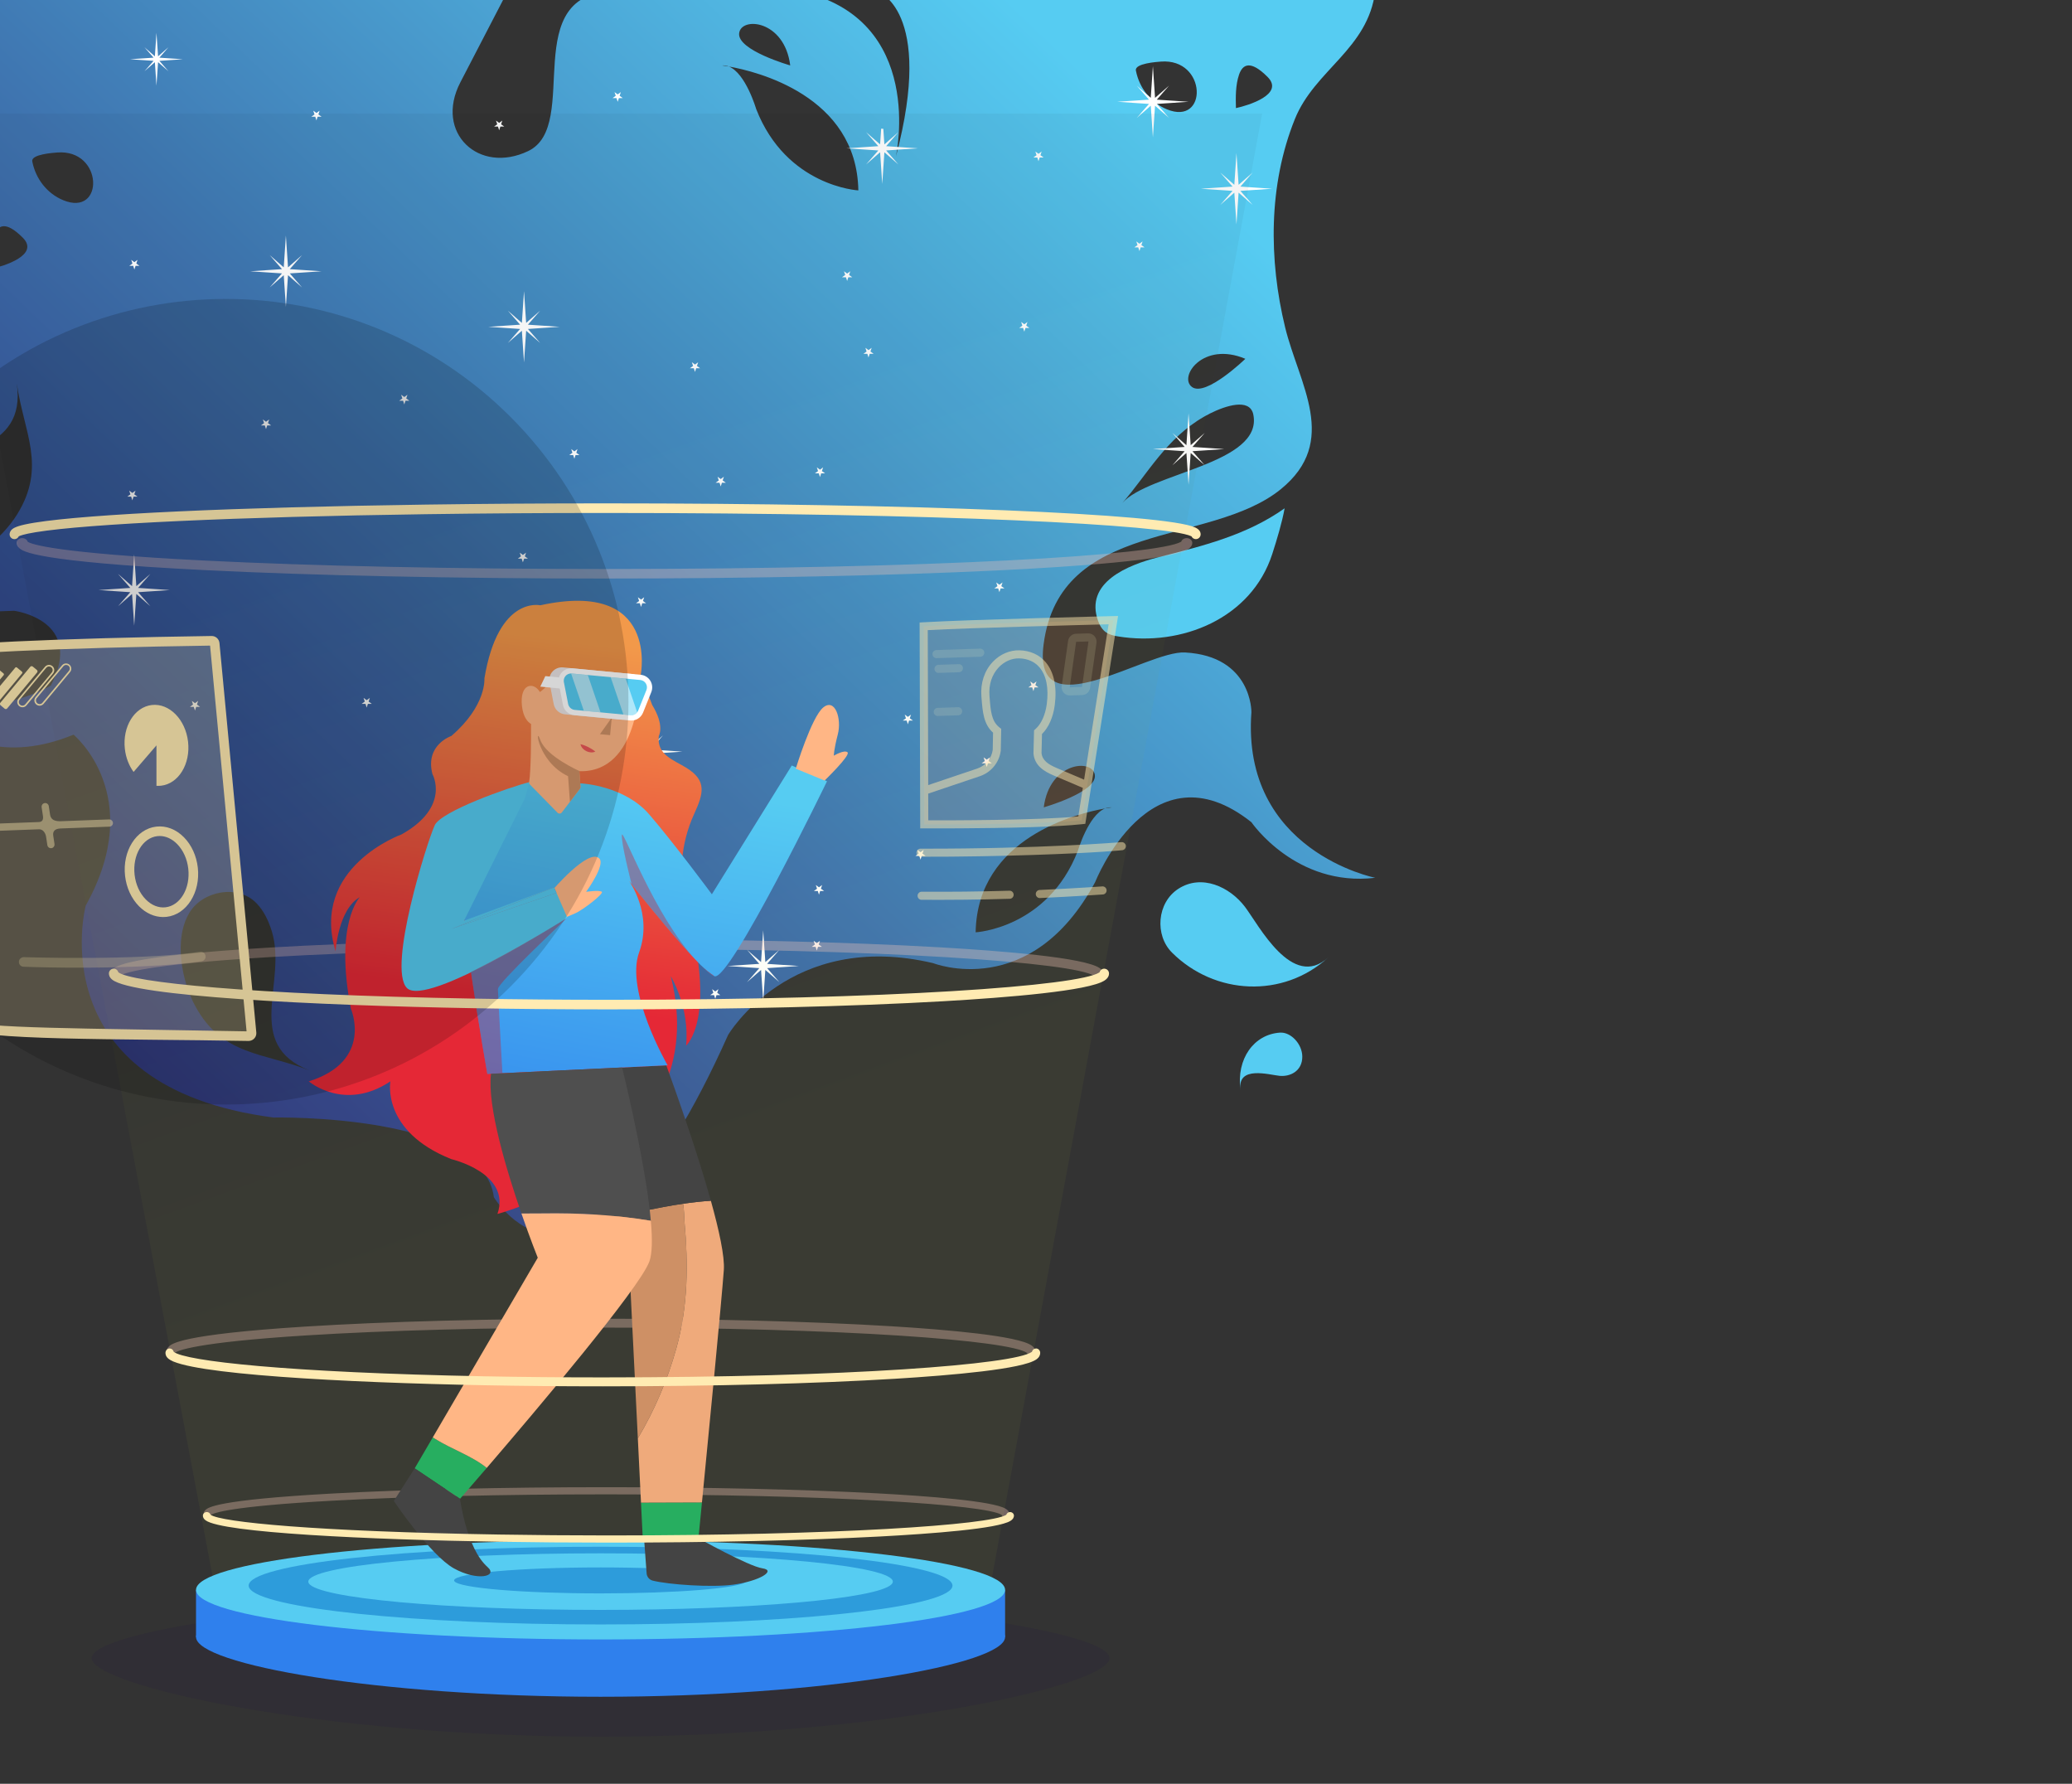 <svg width="1084" height="933" viewBox="0 0 1084 933" fill="none" xmlns="http://www.w3.org/2000/svg">
<rect x="0" y="0" width="1084" height="933" fill="#333333" stroke="none"/>
<path fill-rule="evenodd" clip-rule="evenodd" d="M654.697 372.492C654.697 372.492 655.103 343.198 619.974 341.268H619.951C599.835 340.169 540.074 382.451 545.971 337.078C554.526 271.252 632.958 286.012 670.054 255.892C700.931 230.822 679.569 200.919 672.333 171.191C663.757 135.954 663.53 96.803 677.418 62.314C687.822 36.472 715.731 25.744 719.476 -4.671H458.766C458.766 -4.671 489.152 4.741 468.687 81.955C468.687 81.955 484.868 9.674 418.039 -4.671H322.681C269.784 -4.671 304.551 65.456 276.369 78.997C250.616 91.369 227.117 69.522 240.844 43.057L263.69 -0.983H-86.409C-86.409 -0.983 -17.157 18.599 -24.032 93.835C-24.032 93.835 -66.361 124.271 -81.303 28.87C-81.303 28.87 -100.775 112.092 -35.157 152.463C8.916 179.576 -71.354 234.375 -79.463 262.727C-94.704 316.013 -29.798 321.383 7.425 319.46C7.425 319.46 44.524 324.332 26.607 358.562C26.607 358.562 -30.834 392.417 -60.569 338.158C-60.569 338.158 -32.71 413.351 38.477 384.263C38.477 384.263 77.024 415.932 44.847 473.659C44.847 473.659 19.953 568.34 143.02 584.511C143.02 584.511 253.039 582.18 258.369 626.203C258.369 626.203 306.583 707.582 380.917 541.321C380.917 541.321 413.436 486.081 488.251 503.783C488.251 503.783 539.308 523.967 572.966 461.35C572.966 461.35 601.798 388.108 654.699 430.048C654.699 430.048 677.901 464.08 719.478 459.125C719.469 459.125 649.306 445.243 654.697 372.492ZM648.221 39.06C650.07 33.652 654.119 31.206 663.115 40.199C672.279 49.354 652.793 55.233 646.6 56.543C646.439 50.878 646.366 44.486 648.221 39.06ZM651.524 187.669C651.524 187.669 630.834 207.723 623.612 202.42C616.39 197.116 629.428 178.347 651.517 187.669H651.524ZM607.274 32.218C631.604 30.295 632.047 66.124 610.414 57.154C602.012 53.667 596.098 46.006 594.311 37.137C594.293 37.05 594.276 36.962 594.26 36.87C593.564 33.143 605.264 32.388 607.274 32.218ZM630.053 217.862C637.266 213.752 649.99 208.568 654.371 213.884C655.046 214.735 655.499 215.74 655.69 216.809C660.954 242.661 600.904 247.368 587.189 263.074C600.389 247.972 610.072 229.26 630.058 217.871L630.053 217.862ZM-3.005 123.155C-1.158 117.745 2.893 115.298 11.887 124.292C21.051 133.446 1.565 139.326 -4.629 140.635C-4.789 134.97 -4.862 128.588 -3.005 123.155ZM8.973 269.022C1.053 281.8 -16.116 296.355 -32.174 295.855C-45.455 295.442 -57.618 281.321 -53.774 267.927C-52.203 262.449 -48.789 257.662 -44.868 253.535C-25.495 233.103 13.996 237.836 8.789 200.542C12.349 226.032 24.576 243.852 8.973 269.022ZM33.038 104.7C24.637 101.215 18.722 93.554 16.936 84.683C16.919 84.598 16.901 84.511 16.884 84.416C16.176 80.679 27.883 79.933 29.898 79.763C54.24 77.841 54.679 113.67 33.046 104.7H33.038ZM102.243 526.393C95.01 513.214 90.777 491.106 99.108 477.37C105.997 466.007 124.273 462.36 134.045 472.29C138.056 476.353 140.536 481.681 142.208 487.128C150.466 514.044 126.939 546.112 161.973 559.908C138.018 550.47 116.484 552.353 102.243 526.393ZM386.693 17.42C387.681 8.508 410.449 10.429 413.419 34.218C413.419 34.218 385.702 26.319 386.693 17.42ZM297.596 622.629C296.572 622.476 295.587 622.124 294.699 621.593C289.522 618.29 295.274 609.296 299.717 604.233C312.031 590.204 331.302 583.799 347.086 574.76C330.679 584.155 323.443 627.173 297.596 622.629ZM395.601 57.017C395.601 57.017 390.142 38.307 381.304 34.787C379.072 34.393 377.781 34.247 377.781 34.247C378.982 34.144 380.189 34.33 381.304 34.787C395.547 37.3 448.201 49.941 449.057 99.585C449.057 99.585 411.447 97.605 395.601 57.017ZM572.789 405.476C573.778 414.387 546.06 422.274 546.06 422.274C549.042 398.487 571.81 396.567 572.801 405.469L572.789 405.476ZM578.176 422.845C569.338 426.365 563.88 445.075 563.88 445.075C548.04 485.656 510.422 487.643 510.422 487.643C511.279 437.999 563.932 425.356 578.176 422.845C579.29 422.388 580.498 422.202 581.698 422.305C581.698 422.305 580.42 422.456 578.188 422.845H578.176Z" fill="url(#paint0_linear)"/>
<path fill-rule="evenodd" clip-rule="evenodd" d="M672.069 265.87C652.163 279.986 629.27 285.528 605.977 291.467C590.214 295.478 567.219 304.557 574.5 324.828C575.345 327.188 576.697 329.441 578.771 330.837C580.585 332.06 582.796 332.524 584.955 332.876C618.163 338.288 654.643 323.54 665.588 289.808C668.032 282.27 670.788 273.057 672.069 265.87Z" fill="url(#paint1_linear)"/>
<path fill-rule="evenodd" clip-rule="evenodd" d="M694.839 500.833C671.245 522.305 635.534 520.53 613.159 498.252C604.031 489.17 605.246 472.193 616.405 464.923C628.636 456.95 643.412 463.86 651.347 474.346C658.684 484.043 676.056 517.915 694.839 500.833Z" fill="url(#paint2_linear)"/>
<path fill-rule="evenodd" clip-rule="evenodd" d="M648.998 570.104C646.713 553.853 656.005 540.957 669.701 540.103C675.287 539.752 681.309 546.008 681.316 552.709C681.326 560.055 675.183 563.282 669.365 562.703C663.983 562.166 647.183 557.17 648.998 570.104Z" fill="url(#paint3_linear)"/>
<path fill-rule="evenodd" clip-rule="evenodd" d="M81.859 44.802L82.324 37.896L82.687 32.508L84.78 34.336L88.123 37.257L85.202 33.914L83.376 31.821L88.765 31.458L95.671 30.993L88.765 30.526L83.376 30.162L85.202 28.07L88.123 24.726L84.78 27.647L82.687 29.476L82.324 24.085L81.859 17.179L81.392 24.085L81.029 29.476L78.938 27.647L75.593 24.726L78.513 28.07L80.342 30.162L74.953 30.526L68.047 30.993L74.953 31.458L80.342 31.821L78.513 33.914L75.593 37.257L78.938 34.336L81.029 32.508L81.392 37.896L81.859 44.802Z" fill="white"/>
<path fill-rule="evenodd" clip-rule="evenodd" d="M274.143 189.59L274.772 180.263L275.263 172.987L278.087 175.452L282.603 179.397L278.658 174.884L276.19 172.06L283.469 171.566L292.796 170.936L283.469 170.309L276.19 169.818L278.658 166.994L282.603 162.476L278.087 166.423L275.263 168.889L274.772 161.612L274.143 152.288L273.515 161.612L273.024 168.889L270.2 166.423L265.684 162.478L269.629 166.994L272.097 169.818L264.818 170.309L255.494 170.936L264.818 171.566L272.097 172.06L269.629 174.884L265.684 179.4L270.198 175.452L273.024 172.987L273.515 180.263L274.143 189.59Z" fill="white"/>
<path fill-rule="evenodd" clip-rule="evenodd" d="M603.159 71.891L603.789 62.565L604.28 55.288L607.104 57.754L611.62 61.699L607.675 57.185L605.207 54.361L612.485 53.868L621.81 53.238L612.485 52.611L605.207 52.12L607.675 49.296L611.62 44.778L607.104 48.725L604.28 51.19L603.789 43.914L603.159 34.59L602.531 43.914L602.041 51.19L599.216 48.725L594.701 44.78L598.645 49.296L601.111 52.12L593.835 52.611L584.51 53.238L593.835 53.868L601.111 54.361L598.645 57.185L594.701 61.701L599.214 57.754L602.041 55.288L602.531 62.565L603.159 71.891Z" fill="white"/>
<path fill-rule="evenodd" clip-rule="evenodd" d="M621.81 253.537L622.44 244.213L622.931 236.934L625.755 239.402L630.271 243.347L626.326 238.831L623.858 236.007L631.137 235.514L640.461 234.886L631.137 234.256L623.858 233.765L626.326 230.941L630.271 226.425L625.755 230.37L622.931 232.838L622.44 225.56L621.81 216.235L621.183 225.56L620.69 232.838L617.865 230.37L613.352 226.425L617.297 230.941L619.762 233.765L612.486 234.256L603.162 234.886L612.486 235.514L619.762 236.007L617.297 238.831L613.352 243.347L617.865 239.402L620.69 236.934L621.183 244.213L621.81 253.537Z" fill="white"/>
<path fill-rule="evenodd" clip-rule="evenodd" d="M431.611 387.216L433.26 386.022L432.628 384.085L434.275 385.286L435.919 384.085L435.287 386.022L436.938 387.216L434.9 387.211L434.275 389.151L433.647 387.211L431.611 387.216Z" fill="white"/>
<path fill-rule="evenodd" clip-rule="evenodd" d="M424.662 495.234L426.311 494.041L425.677 492.104L427.324 493.304L428.97 492.104L428.336 494.041L429.987 495.234L427.949 495.232L427.324 497.169L426.698 495.232L424.662 495.234Z" fill="white"/>
<path fill-rule="evenodd" clip-rule="evenodd" d="M371.542 520.504L373.191 519.31L372.559 517.373L374.205 518.574L375.85 517.373L375.218 519.31L376.867 520.504L374.831 520.502L374.205 522.441L373.578 520.502L371.542 520.504Z" fill="white"/>
<path fill-rule="evenodd" clip-rule="evenodd" d="M270.897 292.201L272.546 291.007L271.912 289.07L273.558 290.271L275.205 289.07L274.573 291.007L276.222 292.201L274.184 292.199L273.558 294.136L272.933 292.199L270.897 292.201Z" fill="white"/>
<path fill-rule="evenodd" clip-rule="evenodd" d="M239.773 396.269L241.424 395.075L240.792 393.138L242.437 394.339L244.083 393.138L243.451 395.075L245.1 396.269L243.062 396.264L242.437 398.203L241.811 396.264L239.773 396.269Z" fill="white"/>
<path fill-rule="evenodd" clip-rule="evenodd" d="M360.938 192.599L362.589 191.405L361.955 189.468L363.602 190.669L365.248 189.468L364.614 191.405L366.265 192.599L364.227 192.594L363.602 194.533L362.976 192.594L360.938 192.599Z" fill="white"/>
<path fill-rule="evenodd" clip-rule="evenodd" d="M520.181 307.777L521.832 306.584L521.197 304.646L522.844 305.847L524.491 304.646L523.856 306.584L525.508 307.777L523.47 307.773L522.844 309.712L522.217 307.773L520.181 307.777Z" fill="white"/>
<path fill-rule="evenodd" clip-rule="evenodd" d="M451.713 185.053L453.364 183.859L452.732 181.922L454.376 183.123L456.023 181.922L455.391 183.859L457.04 185.053L455.004 185.05L454.376 186.987L453.751 185.05L451.713 185.053Z" fill="white"/>
<path fill-rule="evenodd" clip-rule="evenodd" d="M258.486 66.208L260.137 65.014L259.502 63.077L261.149 64.278L262.794 63.077L262.161 65.014L263.813 66.208L261.774 66.203L261.149 68.143L260.524 66.203L258.486 66.208Z" fill="white"/>
<path fill-rule="evenodd" clip-rule="evenodd" d="M162.889 61.041L164.541 59.845L163.909 57.908L165.553 59.109L167.2 57.908L166.568 59.845L168.217 61.041L166.181 61.037L165.553 62.976L164.928 61.037L162.889 61.041Z" fill="white"/>
<path fill-rule="evenodd" clip-rule="evenodd" d="M136.507 222.517L138.158 221.323L137.526 219.386L139.173 220.584L140.817 219.386L140.185 221.323L141.834 222.517L139.798 222.512L139.173 224.451L138.545 222.512L136.507 222.517Z" fill="white"/>
<path fill-rule="evenodd" clip-rule="evenodd" d="M208.849 209.597L210.501 208.403L209.868 206.466L211.513 207.667L213.16 206.466L212.525 208.403L214.176 209.597L212.138 209.594L211.513 211.534L210.888 209.594L208.849 209.597Z" fill="white"/>
<path fill-rule="evenodd" clip-rule="evenodd" d="M374.394 252.489L376.045 251.295L375.411 249.358L377.058 250.559L378.704 249.358L378.072 251.295L379.721 252.489L377.683 252.485L377.058 254.424L376.432 252.485L374.394 252.489Z" fill="white"/>
<path fill-rule="evenodd" clip-rule="evenodd" d="M204.458 450.029L206.107 448.835L205.475 446.898L207.122 448.099L208.768 446.898L208.134 448.835L209.785 450.029L207.747 450.025L207.122 451.964L206.494 450.025L204.458 450.029Z" fill="white"/>
<path fill-rule="evenodd" clip-rule="evenodd" d="M297.825 238.017L299.476 236.823L298.844 234.886L300.489 236.087L302.135 234.886L301.503 236.823L303.152 238.017L301.116 238.012L300.489 239.951L299.863 238.012L297.825 238.017Z" fill="white"/>
<path fill-rule="evenodd" clip-rule="evenodd" d="M540.637 82.376L542.288 81.18L541.656 79.245L543.301 80.446L544.947 79.245L544.313 81.18L545.964 82.376L543.928 82.371L543.301 84.311L542.675 82.371L540.637 82.376Z" fill="white"/>
<path fill-rule="evenodd" clip-rule="evenodd" d="M533.219 171.536L534.871 170.342L534.236 168.405L535.883 169.606L537.53 168.405L536.895 170.342L538.546 171.536L536.508 171.534L535.883 173.471L535.255 171.534L533.219 171.536Z" fill="white"/>
<path fill-rule="evenodd" clip-rule="evenodd" d="M593.456 129.391L595.107 128.197L594.475 126.26L596.119 127.461L597.766 126.26L597.134 128.197L598.783 129.391L596.747 129.386L596.119 131.325L595.494 129.386L593.456 129.391Z" fill="white"/>
<path fill-rule="evenodd" clip-rule="evenodd" d="M332.706 315.527L334.357 314.334L333.723 312.396L335.369 313.597L337.016 312.396L336.382 314.334L338.033 315.527L335.995 315.525L335.369 317.462L334.742 315.525L332.706 315.527Z" fill="white"/>
<path fill-rule="evenodd" clip-rule="evenodd" d="M425.796 466.027L427.448 464.834L426.813 462.896L428.46 464.097L430.107 462.896L429.472 464.834L431.124 466.027L429.085 466.023L428.46 467.962L427.835 466.023L425.796 466.027Z" fill="white"/>
<path fill-rule="evenodd" clip-rule="evenodd" d="M472.303 376.892L473.955 375.698L473.32 373.761L474.967 374.962L476.614 373.761L475.979 375.698L477.631 376.892L475.592 376.889L474.967 378.826L474.342 376.889L472.303 376.892Z" fill="white"/>
<path fill-rule="evenodd" clip-rule="evenodd" d="M67.639 139.045L69.288 137.851L68.656 135.914L70.302 137.115L71.947 135.914L71.314 137.851L72.966 139.045L70.927 139.043L70.302 140.98L69.677 139.043L67.639 139.045Z" fill="white"/>
<path fill-rule="evenodd" clip-rule="evenodd" d="M399.285 523.906L399.913 514.579L400.403 507.303L403.227 509.771L407.746 513.714L403.801 509.2L401.333 506.376L408.609 505.883L417.933 505.255L408.609 504.625L401.333 504.135L403.801 501.31L407.746 496.795L403.227 500.739L400.403 503.207L399.913 495.929L399.285 486.604L398.655 495.929L398.164 503.207L395.338 500.739L390.824 496.795L394.769 501.31L397.237 504.135L389.958 504.625L380.632 505.255L389.958 505.883L397.237 506.376L394.769 509.198L390.824 513.714L395.338 509.771L398.164 507.303L398.655 514.579L399.285 523.906Z" fill="white"/>
<path fill-rule="evenodd" clip-rule="evenodd" d="M312.915 506.907L314.567 505.713L313.932 503.773L315.579 504.974L317.226 503.773L316.591 505.713L318.243 506.907L316.204 506.902L315.579 508.841L314.954 506.902L312.915 506.907Z" fill="white"/>
<path fill-rule="evenodd" clip-rule="evenodd" d="M189.178 368.157L190.83 366.961L190.195 365.026L191.842 366.227L193.489 365.026L192.854 366.961L194.506 368.157L192.467 368.153L191.842 370.092L191.217 368.153L189.178 368.157Z" fill="white"/>
<path fill-rule="evenodd" clip-rule="evenodd" d="M537.972 359.543L539.624 358.349L538.992 356.412L540.636 357.613L542.283 356.412L541.648 358.349L543.3 359.543L541.261 359.541L540.636 361.478L540.011 359.541L537.972 359.543Z" fill="white"/>
<path fill-rule="evenodd" clip-rule="evenodd" d="M426.319 247.584L427.968 246.39L427.336 244.453L428.983 245.654L430.627 244.453L429.995 246.39L431.646 247.584L429.608 247.582L428.983 249.521L428.355 247.582L426.319 247.584Z" fill="white"/>
<path fill-rule="evenodd" clip-rule="evenodd" d="M66.579 259.757L68.231 258.563L67.599 256.626L69.243 257.827L70.89 256.626L70.255 258.563L71.907 259.757L69.871 259.752L69.243 261.692L68.618 259.752L66.579 259.757Z" fill="white"/>
<path fill-rule="evenodd" clip-rule="evenodd" d="M461.562 96.237L462.19 86.913L462.681 79.636L465.512 82.104L470.028 86.047L466.078 81.529L463.61 78.698L470.887 78.204L480.213 77.577L470.887 76.947L463.61 76.456L466.078 73.625L470.021 69.107L465.507 73.054L462.676 75.522L462.185 68.243L462.129 67.382C461.751 67.358 461.374 67.335 460.991 67.302L460.928 68.246L460.437 75.524L457.606 73.056L453.09 69.111L457.035 73.625L459.503 76.456L452.224 76.947L442.9 77.577L452.224 78.204L459.503 78.698L457.035 81.529L453.09 86.044L457.606 82.102L460.437 79.634L460.928 86.91L461.562 96.237Z" fill="white"/>
<path fill-rule="evenodd" clip-rule="evenodd" d="M320.491 51.306L322.14 50.112L321.508 48.175L323.152 49.376L324.799 48.175L324.167 50.112L325.816 51.306L323.78 51.301L323.152 53.24L322.527 51.301L320.491 51.306Z" fill="white"/>
<path fill-rule="evenodd" clip-rule="evenodd" d="M440.531 145.018L442.183 143.821L441.548 141.887L443.195 143.085L444.842 141.887L444.207 143.821L445.859 145.018L443.82 145.013L443.195 146.952L442.57 145.013L440.531 145.018Z" fill="white"/>
<path fill-rule="evenodd" clip-rule="evenodd" d="M70.209 327.277L70.836 317.953L71.327 310.674L74.154 313.142L78.669 317.087L74.725 312.571L72.257 309.747L79.533 309.256L88.86 308.629L79.533 307.999L72.257 307.506L74.725 304.681L78.669 300.168L74.154 304.111L71.327 306.578L70.836 299.302L70.209 289.976L69.579 299.302L69.088 306.578L66.264 304.111L61.748 300.168L65.693 304.681L68.161 307.506L60.882 307.999L51.558 308.629L60.882 309.256L68.161 309.747L65.693 312.571L61.748 317.087L66.264 313.142L69.088 310.674L69.579 317.953L70.209 327.277Z" fill="white"/>
<path fill-rule="evenodd" clip-rule="evenodd" d="M338.358 411.789L338.985 402.465L339.476 395.186L342.3 397.654L346.819 401.599L342.874 397.083L340.406 394.259L347.682 393.768L357.009 393.14L347.682 392.51L340.406 392.017L342.874 389.193L346.819 384.68L342.3 388.622L339.476 391.09L338.985 383.814L338.358 374.487L337.728 383.814L337.237 391.09L334.413 388.622L329.897 384.68L333.842 389.193L336.308 392.017L329.031 392.51L319.707 393.14L329.031 393.768L336.308 394.259L333.842 397.083L329.897 401.599L334.413 397.654L337.237 395.186L337.728 402.465L338.358 411.789Z" fill="white"/>
<path fill-rule="evenodd" clip-rule="evenodd" d="M149.565 160.535L150.195 151.211L150.686 143.935L153.51 146.403L158.026 150.345L154.081 145.832L151.613 143.005L158.891 142.517L168.216 141.887L158.891 141.257L151.613 140.766L154.081 137.942L158.026 133.426L153.51 137.371L150.686 139.837L150.195 132.561L149.565 123.236L148.937 132.561L148.444 139.837L145.62 137.371L141.104 133.426L145.049 137.942L147.517 140.766L140.241 141.257L130.914 141.887L140.241 142.517L147.517 143.005L145.049 145.83L141.104 150.345L145.62 146.403L148.444 143.935L148.937 151.211L149.565 160.535Z" fill="white"/>
<path fill-rule="evenodd" clip-rule="evenodd" d="M646.873 117.364L647.503 108.039L647.994 100.763L650.818 103.231L655.334 107.174L651.389 102.658L648.921 99.834L656.2 99.345L665.524 98.715L656.2 98.085L648.921 97.594L651.389 94.77L655.334 90.254L650.818 94.197L647.994 96.665L647.503 89.389L646.873 80.064L646.246 89.389L645.755 96.665L642.928 94.197L638.413 90.254L642.36 94.77L644.825 97.594L637.549 98.085L628.223 98.715L637.549 99.345L644.825 99.834L642.36 102.658L638.413 107.174L642.928 103.231L645.755 100.763L646.246 108.039L646.873 117.364Z" fill="white"/>
<path fill-rule="evenodd" clip-rule="evenodd" d="M99.347 369.721L100.999 368.527L100.366 366.588L102.011 367.791L103.658 366.588L103.025 368.527L104.674 369.721L102.638 369.716L102.011 371.656L101.385 369.716L99.347 369.721Z" fill="white"/>
<path fill-rule="evenodd" clip-rule="evenodd" d="M478.923 447.682L480.574 446.486L479.94 444.549L481.586 445.75L483.233 444.549L482.601 446.486L484.25 447.682L482.214 447.677L481.586 449.617L480.961 447.677L478.923 447.682Z" fill="white"/>
<path fill-rule="evenodd" clip-rule="evenodd" d="M513.561 399.249L515.21 398.055L514.578 396.118L516.223 397.319L517.869 396.118L517.237 398.055L518.886 399.249L516.85 399.247L516.223 401.186L515.597 399.247L513.561 399.249Z" fill="white"/>
<g opacity="0.58">
<path opacity="0.58" d="M623.765 283.936C623.765 284.903 623.293 286.317 621.073 287.551C611.421 292.977 561.827 296.412 521.923 298.349C465.622 301.082 392.566 302.596 316.213 302.596C238.005 302.596 163.633 301.025 106.801 298.175C17.966 293.718 11.985 288.388 10.067 286.666C8.913 285.673 8.672 284.639 8.672 283.946C8.672 282.57 9.991 281.454 11.622 281.454C13.002 281.454 14.16 282.256 14.481 283.342C16.23 284.543 28.066 289.24 107.162 293.204C163.883 296.049 238.13 297.616 316.225 297.616C489.166 297.616 605.381 290.394 617.833 283.405L617.973 283.325C618.301 282.252 619.454 281.459 620.827 281.459C622.444 281.445 623.765 282.561 623.765 283.936Z" fill="#FAC8BE"/>
</g>
<g opacity="0.58">
<path opacity="0.58" d="M574.951 512.369C574.399 512.369 573.863 512.186 573.426 511.848C572.989 511.51 572.677 511.037 572.538 510.503C572.505 510.479 572.467 510.451 572.42 510.422C561.897 503.434 463.698 496.212 317.559 496.212C251.57 496.212 188.833 497.779 140.902 500.624C74.059 504.592 64.065 509.28 62.588 510.486C62.438 511.074 62.078 511.587 61.577 511.929C61.075 512.27 60.466 512.418 59.864 512.343C59.262 512.268 58.708 511.976 58.305 511.521C57.903 511.067 57.68 510.482 57.678 509.875C57.684 509.366 57.792 508.864 57.995 508.397C58.197 507.931 58.49 507.509 58.858 507.157C60.488 505.435 65.542 500.102 140.607 495.648C188.632 492.796 251.474 491.227 317.559 491.227C382.081 491.227 443.811 492.732 491.385 495.473C525.105 497.41 567.012 500.855 575.168 506.272C577.056 507.506 577.443 508.919 577.443 509.884C577.441 510.544 577.178 511.176 576.711 511.642C576.244 512.107 575.611 512.369 574.951 512.369Z" fill="#FAC8BE"/>
</g>
<g opacity="0.58">
<path opacity="0.58" d="M539.5 709.425C539.005 709.414 538.528 709.237 538.145 708.922C537.763 708.607 537.497 708.173 537.391 707.689C537.36 707.665 537.327 707.639 537.287 707.613C528.086 701.108 442.191 694.387 314.372 694.387C256.653 694.387 201.779 695.847 159.858 698.494C101.4 702.187 92.651 706.554 91.359 707.672C91.255 708.162 90.989 708.602 90.603 708.92C90.218 709.239 89.735 709.417 89.235 709.425C88.032 709.425 87.055 708.385 87.055 707.104C87.062 706.159 87.431 705.253 88.086 704.572C89.502 702.97 93.933 698.011 159.589 693.863C201.586 691.209 256.559 689.748 314.363 689.748C370.797 689.748 424.781 691.15 466.4 693.691C495.892 695.493 532.547 698.699 539.68 703.741C541.331 704.89 541.671 706.205 541.671 707.104C541.685 708.385 540.704 709.425 539.5 709.425Z" fill="#FAC8BE"/>
</g>
<g opacity="0.58">
<path opacity="0.58" d="M525.994 793.744C525.56 793.755 525.134 793.624 524.781 793.371C524.428 793.118 524.167 792.757 524.038 792.342L523.942 792.283C515.408 787.034 435.775 781.607 317.262 781.607C263.746 781.607 212.869 782.787 174.001 784.922C119.802 787.902 111.69 791.429 110.492 792.33C110.365 792.748 110.104 793.113 109.75 793.369C109.396 793.624 108.968 793.757 108.531 793.746C107.415 793.746 106.512 792.909 106.512 791.875C106.517 791.487 106.604 791.105 106.767 790.753C106.929 790.401 107.164 790.088 107.455 789.832C108.779 788.539 112.882 784.535 173.753 781.187C212.699 779.045 263.662 777.865 317.254 777.865C369.576 777.865 419.637 778.995 458.217 781.048C485.559 782.504 519.544 785.092 526.166 789.16C527.688 790.087 528.011 791.148 528.011 791.875C528.016 792.906 527.11 793.744 525.994 793.744Z" fill="#FAC8BE"/>
</g>
<g style="mix-blend-mode:screen" opacity="0.2">
<path style="mix-blend-mode:screen" opacity="0.2" d="M660.296 59.441L512.192 861.768L511.304 863.837C501.848 874.879 417.664 883.512 315.216 883.512C210.418 883.512 124.735 874.473 118.596 863.082C118.471 862.65 118.36 862.209 118.237 861.768L-32.934 59.441H660.296Z" fill="url(#paint4_linear)"/>
</g>
<g style="mix-blend-mode:multiply" opacity="0.1">
<path d="M580.438 867.252C580.438 881.575 461.236 908.375 314.193 908.375C167.151 908.375 47.947 881.587 47.947 867.252C47.947 852.916 167.149 834.732 314.193 834.732C461.238 834.732 580.438 852.93 580.438 867.252Z" fill="#150044"/>
</g>
<path d="M525.829 831.562H102.552V856.244H525.829V831.562Z" fill="#2F80ED"/>
<path d="M525.83 856.243C525.83 870.564 431.075 887.483 314.195 887.483C197.315 887.483 102.56 870.564 102.56 856.243C102.56 841.921 197.315 823.724 314.195 823.724C431.075 823.724 525.83 841.921 525.83 856.243Z" fill="#2F80ED"/>
<path d="M314.191 857.493C431.075 857.493 525.828 845.883 525.828 831.562C525.828 817.24 431.075 805.63 314.191 805.63C197.308 805.63 102.554 817.24 102.554 831.562C102.554 845.883 197.308 857.493 314.191 857.493Z" fill="#56CCF2"/>
<path d="M498.302 829.331C498.302 829.985 498.022 830.629 497.472 831.266C488.634 841.586 409.94 849.655 314.194 849.655C216.243 849.655 136.159 841.206 130.421 830.558C130.207 830.185 130.092 829.762 130.089 829.331C130.089 818.103 212.508 809.003 314.194 809.003C415.88 809.003 498.302 818.103 498.302 829.331Z" fill="#2D9CDB"/>
<path d="M467.094 827.249C467.094 827.721 466.858 828.193 466.405 828.665C459.065 836.179 393.717 842.052 314.195 842.052C232.849 842.052 166.341 835.901 161.575 828.151C161.398 827.886 161.301 827.575 161.297 827.256C161.297 819.083 229.747 812.456 314.195 812.456C398.644 812.456 467.094 819.076 467.094 827.249Z" fill="#56CCF2"/>
<path d="M390.803 826.629C390.793 826.755 390.757 826.877 390.697 826.989C390.638 827.1 390.555 827.198 390.456 827.275C386.78 830.725 354.037 833.41 314.194 833.41C273.436 833.41 240.11 830.579 237.728 827.039C237.639 826.921 237.591 826.777 237.588 826.629C237.588 822.875 271.884 819.834 314.194 819.834C356.505 819.834 390.803 822.875 390.803 826.629Z" fill="#2D9CDB"/>
<path d="M335.217 352.941C335.217 352.941 345.086 302.954 282.662 316.586C282.662 316.586 260.614 311.457 253.429 354.845C253.429 354.845 254.666 369.002 236.119 384.951C236.119 384.951 222.241 389.563 226.24 404.902C226.24 404.902 235.897 421.974 210.064 436.442C210.064 436.442 162.228 453.578 175.563 497.587C175.563 497.587 176.896 475.645 188.233 469.274C188.233 469.274 174.896 482.916 183.564 527.593C183.564 527.593 195.568 554.933 161.56 565.602C161.56 565.602 180.23 581.606 204.237 565.602C204.237 565.602 199.32 591.607 236.119 606.278C236.119 606.278 267.583 613.611 260.248 634.949C260.248 634.949 374.892 605.023 350.935 510.61C350.935 510.61 360.936 526.94 358.935 546.945C358.935 546.945 375.467 532.43 359.199 475.008C354.639 458.907 356.132 441.139 363.073 425.933C368.045 415.066 369.977 408.391 359.197 401.662C352.379 397.415 343.517 394.87 344.654 384.956C344.654 384.956 347.929 379.685 341.214 368.747L335.217 352.939" fill="url(#paint5_linear)"/>
<path d="M312.198 638.337C314.532 637.879 316.881 637.412 319.245 636.936C332.319 634.359 344.792 631.431 357.391 629.596C357.863 632.682 357.944 635.86 358.099 638.894C360.058 661.093 360.058 682.967 353.852 705.166C349.254 721.711 342.474 737.571 333.692 752.327L329.527 667.978L312.198 638.337Z" fill="#CE9065"/>
<path d="M365.439 804.201L336.353 806.324L335.348 785.937C345.979 785.918 356.61 785.883 367.242 785.833C366.147 796.998 365.439 804.201 365.439 804.201Z" fill="#27AE60"/>
<path d="M353.852 705.175C360.054 682.976 360.054 661.102 358.099 638.903C357.948 635.869 357.863 632.691 357.391 629.605C362.197 628.897 367.019 628.357 371.903 628.055C376.214 643.518 379.203 657.261 378.682 664.292C377.469 680.902 370.573 751.824 367.241 785.839C356.61 785.872 345.979 785.907 335.347 785.943L333.696 752.336C342.476 737.579 349.254 721.72 353.852 705.175Z" fill="#EFAA7B"/>
<path d="M285.079 560.264L348.583 557.229C352.311 567.431 364.216 600.479 371.905 628.055C354.21 629.145 337.305 633.387 319.247 636.945C316.888 637.417 314.538 637.884 312.199 638.347L267.57 562L285.079 560.264Z" fill="#444444"/>
<path d="M364.749 804.2C364.749 804.2 391.479 819.21 398.868 820.298C406.258 821.386 397.566 826.937 383.65 828.841C372.28 830.401 349.826 828.822 341.477 826.734C340.615 826.519 339.843 826.036 339.271 825.356C338.7 824.675 338.358 823.832 338.294 822.945L337.027 805.774L364.749 804.2Z" fill="#444444"/>
<path d="M254.951 561.707L349.264 557.188C349.264 557.188 326.923 518.622 334.351 498.171C341.778 477.72 328.941 460.589 328.941 460.589C328.941 460.589 365.81 507.529 373.769 510.608C381.727 513.687 432.661 408.624 432.661 408.624L414.232 400.388L372.424 467.74C372.424 467.74 352.461 440.78 339.581 425.888C326.702 410.995 304.476 409.79 304.476 409.79L276.839 409.082C276.839 409.082 246.21 437.656 241.883 450.567C237.556 463.477 254.951 561.707 254.951 561.707Z" fill="url(#paint6_linear)"/>
<path d="M288.783 465.903C288.783 465.903 307.779 443.541 313.481 448.949C317.006 452.292 306.625 466.463 306.625 466.463C306.625 466.463 313.427 465.434 314.845 466.434C316.095 467.314 305.172 475.827 300.941 477.703C278.577 487.612 290.152 480.534 292.287 479.644C295.43 478.335 288.783 465.903 288.783 465.903Z" fill="#FFB685"/>
<path d="M242.753 481.57L289.879 464.111L296.802 480.015C296.802 480.015 223.081 527.264 212.86 516.746C202.64 506.227 223.501 440.144 227.443 431.629C230.841 424.285 266.437 411.726 276.948 409.088L274.631 417.518L242.753 481.57Z" fill="url(#paint7_linear)"/>
<path d="M416.324 402.052C416.324 402.052 424.537 375.042 430.716 370.016C436.895 364.991 440.443 375.901 438.308 384.13C436.173 392.359 436.234 395.252 436.234 395.252C436.234 395.252 441.779 391.949 443.416 393.504C445.054 395.059 431.405 408.25 431.405 408.25L416.324 402.052Z" fill="#FFB685"/>
<g style="mix-blend-mode:multiply" opacity="0.36">
<path d="M246.42 508.336C250.313 535.469 254.953 561.707 254.953 561.707L262.85 561.344C261.958 545.421 260.491 519.51 260.491 517.281C260.477 514.131 294.574 482.1 296.7 480.111C294.952 481.19 269.572 497.011 246.42 508.336Z" fill="#CC1729"/>
</g>
<g style="mix-blend-mode:multiply" opacity="0.36">
<path d="M236.118 485.88L291.118 467L289.869 464.105L236.118 485.88Z" fill="#CC1729"/>
</g>
<g style="mix-blend-mode:multiply" opacity="0.36">
<path d="M363.992 502.105C352.407 489.981 335.387 468.725 330.385 462.418L330.302 461.947C330.302 461.947 324.779 440.446 325.348 436.607C325.867 433.269 342.394 478.951 363.992 502.105Z" fill="#CC1729"/>
</g>
<path d="M366.365 504.538C365.825 503.998 365.269 503.431 364.694 502.837C365.249 503.417 365.806 503.991 366.365 504.538Z" fill="#CC1729"/>
<path d="M366.536 504.71C368.754 506.896 371.171 508.871 373.756 510.608C372.243 510.016 369.686 507.841 366.536 504.71Z" fill="#CC1729"/>
<path d="M236.118 485.88L291.118 467L289.869 464.105L236.118 485.88Z" fill="#56CCF2"/>
<path d="M273.092 369.473C271.676 357.473 279.122 356.36 282.475 361.956C282.475 361.956 288.555 357.752 290.648 351.707C290.648 351.707 312.793 361.689 334.501 357.804C334.501 357.804 334.343 404.087 303.301 403.377C303.301 403.377 303.226 403.377 303.091 403.377L303.691 411.522C303.72 411.888 303.612 412.253 303.389 412.546L293.93 424.942C293.8 425.113 293.634 425.254 293.445 425.355C293.255 425.456 293.046 425.515 292.832 425.529C292.617 425.542 292.402 425.509 292.202 425.431C292.001 425.354 291.82 425.235 291.67 425.081L277.247 410.347C277.085 410.182 276.963 409.981 276.892 409.762C276.822 409.542 276.803 409.308 276.839 409.08C277.799 402.794 277.856 386.05 277.832 378.92C277.837 378.849 277.848 378.779 277.863 378.71C276.159 377.691 273.776 375.268 273.092 369.473Z" fill="#FFB685"/>
<path d="M282.695 387.065C285.763 395.674 303.302 403.368 303.302 403.368C303.302 403.368 303.227 403.368 303.092 403.368L303.691 411.513C303.723 411.883 303.615 412.251 303.389 412.546L298.177 419.388L297.189 405.98C281.089 398.314 279.623 378.467 282.695 387.065Z" fill="#CE9065"/>
<path d="M320.048 375.344L319.177 384.505L313.871 384" fill="#CE9065"/>
<path d="M311.437 393.122C310.681 393.474 309.842 393.611 309.014 393.518C308.218 393.451 307.443 393.232 306.73 392.872C306.371 392.696 306.029 392.488 305.708 392.251C305.386 392.01 305.09 391.736 304.823 391.435C304.255 390.823 303.865 390.067 303.696 389.25C304.451 389.413 305.192 389.641 305.909 389.929C306.23 390.064 306.555 390.182 306.853 390.331C307.15 390.479 307.461 390.616 307.768 390.758C308.367 391.06 308.962 391.381 309.563 391.756C310.224 392.16 310.85 392.616 311.437 393.122Z" fill="#EB5757"/>
<path d="M295.557 373.617L324.813 376.399C326.236 376.533 327.664 376.204 328.884 375.461C330.104 374.718 331.052 373.6 331.585 372.274L335.893 361.549C336.277 360.593 336.433 359.561 336.348 358.535C336.263 357.509 335.941 356.516 335.405 355.637C334.869 354.757 334.136 354.014 333.263 353.468C332.39 352.922 331.402 352.586 330.377 352.489L294.602 349.08C293.577 348.982 292.543 349.125 291.583 349.497C290.622 349.869 289.762 350.46 289.07 351.223C288.378 351.985 287.874 352.899 287.597 353.891C287.32 354.883 287.278 355.925 287.474 356.936L289.685 368.28C289.956 369.684 290.675 370.963 291.734 371.925C292.792 372.887 294.133 373.48 295.557 373.617Z" fill="#EAE4E4"/>
<path d="M300.401 374.07L329.657 376.851C331.08 376.986 332.508 376.658 333.728 375.914C334.949 375.171 335.896 374.053 336.429 372.727L340.737 362.002C341.12 361.046 341.276 360.014 341.191 358.988C341.106 357.962 340.783 356.97 340.248 356.09C339.712 355.211 338.979 354.468 338.106 353.922C337.234 353.375 336.246 353.04 335.221 352.942L299.446 349.551C298.42 349.454 297.387 349.597 296.426 349.969C295.466 350.341 294.606 350.932 293.914 351.694C293.222 352.457 292.718 353.371 292.44 354.362C292.163 355.354 292.121 356.397 292.318 357.408L294.529 368.754C294.804 370.154 295.525 371.428 296.583 372.386C297.641 373.344 298.98 373.934 300.401 374.07Z" fill="white"/>
<path d="M295.02 356.865L297.229 368.189C297.391 369.01 297.812 369.756 298.432 370.318C299.051 370.881 299.834 371.229 300.666 371.311L329.908 374.093C330.568 374.152 331.232 374.041 331.836 373.77C332.441 373.499 332.965 373.077 333.36 372.545C333.578 372.285 333.75 371.991 333.872 371.674L338.175 360.958C338.404 360.401 338.499 359.798 338.452 359.198C338.406 358.597 338.219 358.016 337.906 357.501C337.594 356.986 337.165 356.552 336.654 356.233C336.143 355.914 335.564 355.72 334.964 355.666L299.192 352.264C299.056 352.248 298.92 352.242 298.783 352.245C298.213 352.244 297.65 352.369 297.134 352.613C296.618 352.856 296.163 353.212 295.802 353.653C295.441 354.094 295.182 354.61 295.045 355.163C294.907 355.717 294.895 356.294 295.008 356.853L295.02 356.865Z" fill="#56CCF2"/>
<g style="mix-blend-mode:overlay" opacity="0.53">
<path d="M298.784 352.267L305.451 371.788L314.181 372.621L307.525 353.09L299.192 352.297C299.057 352.278 298.92 352.267 298.784 352.267Z" fill="white"/>
</g>
<g style="mix-blend-mode:overlay" opacity="0.53">
<path d="M319.479 354.216L326.166 373.758L329.908 374.115C330.568 374.174 331.231 374.063 331.836 373.792C332.44 373.521 332.965 373.099 333.36 372.567L327.329 354.961L319.479 354.216Z" fill="white"/>
</g>
<path d="M285.295 353.629L294.176 354.474L293.633 360.181L282.662 359.138L285.295 353.629Z" fill="white"/>
<path d="M283.661 634.659C280.044 634.681 276.421 634.697 272.792 634.708C264.949 612.059 254.83 578.567 256.871 561.608L325.462 558.336C329.553 575.238 338.264 613.186 340.494 638.521C321.817 635.414 302.874 634.364 283.661 634.659Z" fill="#4F4F4F"/>
<path d="M254.652 767.779C246.205 777.608 240.677 783.938 240.677 783.938L216.949 768.012L226.408 751.827C226.774 752.063 227.139 752.287 227.512 752.511C236.308 758.039 246.84 761.444 254.652 767.779Z" fill="#27AE60"/>
<path d="M272.793 634.709C276.411 634.693 280.034 634.676 283.663 634.659C302.875 634.364 321.818 635.414 340.495 638.521C341.332 648.044 341.257 655.787 339.676 659.956C334.283 674.143 280.64 737.534 254.652 767.779C246.84 761.444 236.308 758.039 227.519 752.511C227.146 752.275 226.781 752.058 226.415 751.827L281.339 657.851C281.339 657.851 277.467 648.204 272.793 634.709Z" fill="#FFB685"/>
<path d="M240.67 783.939C240.67 783.939 244.006 809.892 255.083 819.638C260.691 824.571 249.746 827.141 237.464 820.327C225.181 813.513 206.025 785.071 206.025 785.071L216.954 768.018L240.67 783.939Z" fill="#444444"/>
<g opacity="0.54">
<g style="mix-blend-mode:screen" opacity="0.5">
<g style="mix-blend-mode:screen" opacity="0.5">
<path d="M565.958 428.972L582.455 324.355C582.455 324.355 507.052 326.189 483.229 327.585L483.531 431.161C483.531 431.161 542.6 431.532 565.958 428.972Z" fill="#E99050"/>
</g>
</g>
<g opacity="0.54">
<path opacity="0.54" d="M513.1 343.488L490.243 344.231C489.948 344.271 489.649 344.248 489.364 344.165C489.08 344.081 488.815 343.939 488.589 343.747C488.362 343.555 488.179 343.318 488.05 343.051C487.92 342.784 487.849 342.492 487.839 342.196C487.829 341.899 487.882 341.604 487.994 341.329C488.105 341.053 488.273 340.805 488.487 340.599C488.7 340.393 488.955 340.234 489.234 340.132C489.512 340.03 489.81 339.988 490.106 340.008L512.963 339.263C513.491 339.296 513.987 339.524 514.355 339.903C514.723 340.282 514.936 340.785 514.953 341.313C514.97 341.841 514.79 342.357 514.447 342.759C514.105 343.161 513.624 343.421 513.1 343.488Z" fill="#FFEBB2"/>
</g>
<g opacity="0.54">
<path opacity="0.54" d="M501.925 351.605L491.294 351.949C491 351.988 490.7 351.965 490.416 351.882C490.131 351.799 489.867 351.656 489.64 351.464C489.414 351.273 489.23 351.035 489.101 350.768C488.972 350.501 488.9 350.21 488.89 349.913C488.881 349.616 488.933 349.321 489.045 349.046C489.157 348.771 489.325 348.522 489.538 348.316C489.752 348.11 490.006 347.951 490.285 347.849C490.564 347.748 490.861 347.706 491.157 347.726L501.788 347.379C502.316 347.412 502.812 347.64 503.18 348.019C503.548 348.399 503.761 348.901 503.778 349.429C503.795 349.958 503.615 350.473 503.272 350.875C502.93 351.278 502.449 351.538 501.925 351.605Z" fill="#FFEBB2"/>
</g>
<g opacity="0.54">
<path opacity="0.54" d="M501.524 374.126L490.893 374.47C490.599 374.51 490.299 374.487 490.015 374.403C489.73 374.32 489.466 374.178 489.239 373.986C489.013 373.794 488.829 373.557 488.7 373.29C488.571 373.022 488.499 372.731 488.489 372.435C488.48 372.138 488.532 371.842 488.644 371.567C488.756 371.292 488.924 371.044 489.137 370.838C489.351 370.632 489.605 370.473 489.884 370.371C490.163 370.269 490.46 370.227 490.756 370.247L501.387 369.9C501.915 369.933 502.411 370.162 502.779 370.541C503.147 370.92 503.36 371.423 503.377 371.951C503.394 372.479 503.214 372.995 502.871 373.397C502.529 373.799 502.048 374.059 501.524 374.126Z" fill="#FFEBB2"/>
</g>
<g opacity="0.54">
<path opacity="0.54" d="M566.153 363.542L559.846 363.747C559.218 363.767 558.593 363.65 558.015 363.403C557.437 363.156 556.92 362.786 556.501 362.318C556.081 361.85 555.769 361.296 555.586 360.695C555.404 360.093 555.355 359.459 555.444 358.837L558.799 335.184C558.939 334.18 559.431 333.259 560.185 332.582C560.94 331.905 561.909 331.516 562.923 331.485L569.229 331.28C569.858 331.259 570.483 331.376 571.061 331.623C571.639 331.869 572.156 332.24 572.576 332.708C572.996 333.176 573.308 333.73 573.491 334.331C573.674 334.933 573.723 335.567 573.634 336.19L570.277 359.842C570.136 360.846 569.645 361.768 568.891 362.445C568.136 363.122 567.166 363.511 566.153 363.542ZM563.06 335.701C563.041 335.702 563.023 335.71 563.009 335.723C562.995 335.736 562.986 335.753 562.984 335.772L559.627 359.424L559.709 359.516L566.016 359.311C566.035 359.31 566.053 359.303 566.067 359.29C566.082 359.277 566.091 359.259 566.094 359.24L569.451 335.588L569.369 335.496L563.06 335.701Z" fill="#FFEBB2"/>
</g>
</g>
<path opacity="0.5" d="M570.94 411.017L584.936 322.183L582.404 322.244C581.649 322.263 506.693 324.094 483.106 325.476L481.11 325.592L481.424 433.268L483.519 433.28C483.944 433.28 514.235 433.452 539.931 432.617C550.124 432.285 559.597 431.796 566.189 431.074L567.795 430.897L570.895 411.225C570.914 411.157 570.929 411.087 570.94 411.017ZM579.984 326.531L567.165 407.79L552.856 401.705C548.373 399.803 545.306 397.741 544.891 393.886L545.138 383.913C548.574 380.563 550.987 375.134 551.811 368.837C553.063 359.248 551.407 351.462 547.021 346.321C543.704 342.433 538.978 340.295 533.358 340.14C528.269 340.003 523.194 342.181 519.438 346.132C515.019 350.78 512.886 357.207 513.436 364.231L513.495 364.998C514.066 372.366 514.561 378.779 519.53 383.203L519.36 392.244C519.048 394.448 518.132 396.523 516.713 398.238C515.294 399.953 513.428 401.242 511.322 401.962L485.605 410.635L485.369 329.584C508.077 328.369 567.026 326.854 579.972 326.531H579.984ZM564.136 427.04C542.803 429.118 496.092 429.097 485.649 429.066L485.609 415.092L512.671 405.968C515.546 404.987 518.089 403.223 520.014 400.874C521.939 398.525 523.169 395.684 523.567 392.673L523.803 381.202L522.958 380.553C518.692 377.269 518.284 371.986 517.718 364.675L517.659 363.903C517.203 358.09 518.928 352.814 522.51 349.039C525.445 345.953 529.366 344.245 533.254 344.356C537.647 344.479 541.302 346.104 543.822 349.058C547.41 353.265 548.729 359.911 547.635 368.282C546.898 373.902 544.676 378.788 541.687 381.351L540.979 381.962L540.679 394.035V394.16C541.285 400.542 546.342 403.517 551.209 405.586L566.495 412.086L564.136 427.04Z" fill="#FFEAB0"/>
<g style="mix-blend-mode:screen" opacity="0.5">
<g style="mix-blend-mode:screen" opacity="0.5">
<path d="M131.263 541.368C131.114 541.554 130.925 541.703 130.709 541.804C130.493 541.905 130.258 541.955 130.02 541.951C48.44 540.476 -12.542 540.917 -19.429 535.437L-19.712 535.182L-53.194 344.734C-53.259 344.384 -53.2 344.021 -53.028 343.709C-52.856 343.397 -52.581 343.154 -52.25 343.021L-51.389 342.682C-29.483 339.121 31.946 336.283 110.732 335.151C111.121 335.145 111.498 335.286 111.788 335.545C112.078 335.804 112.26 336.163 112.298 336.55L131.572 540.259C131.615 540.655 131.504 541.052 131.263 541.368Z" fill="#FFEAAF"/>
</g>
</g>
<path d="M130.048 544.46H129.975C62.776 543.247 -12.174 544.418 -20.991 537.401L-21.394 537.045L-22.029 536.471L-22.18 535.629L-55.664 345.177C-55.826 344.255 -55.665 343.306 -55.209 342.49C-54.752 341.673 -54.028 341.039 -53.158 340.694L-51.854 340.182H-51.573C-29.305 336.603 31.311 333.79 110.716 332.651C111.735 332.636 112.723 333.006 113.482 333.686C114.241 334.366 114.717 335.307 114.814 336.322L134.09 540.032C134.191 541.076 133.881 542.118 133.226 542.938C132.844 543.413 132.36 543.796 131.81 544.06C131.26 544.323 130.658 544.46 130.048 544.46ZM-17.412 533.77C-10.117 537.896 41.627 537.811 128.998 539.432L109.906 337.681C32.567 338.806 -28.758 341.645 -50.575 345.104L-17.412 533.77Z" fill="#FFEAB0"/>
<g opacity="0.54">
<path opacity="0.54" d="M83.902 504.913C49.257 507.159 12.909 505.661 12.345 505.649C11.68 505.636 11.047 505.358 10.587 504.878C10.126 504.398 9.875 503.755 9.889 503.089C9.903 502.424 10.18 501.792 10.66 501.331C11.14 500.871 11.784 500.62 12.449 500.633C13.135 500.647 72.164 502.584 104.509 497.868C104.846 497.793 105.194 497.789 105.533 497.855C105.872 497.921 106.193 498.056 106.477 498.252C106.761 498.448 107.002 498.701 107.184 498.994C107.366 499.287 107.486 499.614 107.536 499.956C107.586 500.297 107.565 500.645 107.474 500.978C107.384 501.311 107.225 501.622 107.009 501.891C106.793 502.16 106.524 502.382 106.218 502.542C105.913 502.702 105.577 502.798 105.233 502.823C99.146 503.722 91.811 504.399 83.902 504.913Z" fill="#FFEBB2"/>
</g>
<path d="M84.288 410.958C83.48 411.05 82.665 411.067 81.854 411.01V389.858L69.885 403.757C67.511 400.513 65.855 396.373 65.326 391.755C63.989 380.098 70.305 369.802 79.428 368.749C88.552 367.697 97.05 376.299 98.388 387.952C99.726 399.605 93.405 409.906 84.288 410.958Z" fill="#FFEBB2"/>
<path d="M85.349 479.644C80.782 479.644 76.348 477.672 72.698 473.982C68.725 469.957 66.147 464.332 65.434 458.141C63.938 445.129 71.255 433.563 81.744 432.355C86.935 431.758 92.081 433.736 96.217 437.923C100.187 441.934 102.769 447.573 103.481 453.764C104.967 466.767 97.653 478.335 87.171 479.552C86.566 479.618 85.958 479.649 85.349 479.644ZM83.54 437.265C83.131 437.265 82.723 437.289 82.318 437.336C74.576 438.225 69.24 447.297 70.419 457.56C71.004 462.642 73.081 467.22 76.271 470.45C79.298 473.517 82.966 474.972 86.597 474.555C94.338 473.665 99.675 464.591 98.496 454.33C97.911 449.248 95.834 444.671 92.644 441.441C89.957 438.719 86.765 437.265 83.54 437.265Z" fill="#FFEBB2"/>
<path d="M11.758 369.929C11.237 369.929 10.726 369.781 10.286 369.501C9.846 369.221 9.495 368.822 9.274 368.35C9.052 367.878 8.97 367.353 9.037 366.835C9.103 366.318 9.316 365.831 9.649 365.43L23.534 348.752C24 348.193 24.669 347.842 25.393 347.776C26.117 347.71 26.839 347.933 27.399 348.398C27.957 348.864 28.309 349.532 28.375 350.257C28.441 350.981 28.218 351.703 27.753 352.262L13.865 368.941C13.608 369.25 13.286 369.499 12.922 369.67C12.558 369.841 12.161 369.929 11.758 369.929ZM25.65 348.601H25.473C25.224 348.622 24.98 348.694 24.759 348.81C24.537 348.927 24.34 349.087 24.18 349.28L10.293 365.958C9.97 366.347 9.813 366.847 9.857 367.351C9.901 367.854 10.143 368.32 10.529 368.646C10.917 368.969 11.418 369.126 11.921 369.082C12.425 369.038 12.89 368.796 13.216 368.41L27.108 351.729C27.34 351.451 27.487 351.112 27.533 350.753C27.58 350.394 27.523 350.029 27.369 349.701C27.216 349.373 26.972 349.095 26.667 348.9C26.362 348.706 26.008 348.602 25.646 348.601H25.65Z" fill="#FFEBB2"/>
<path d="M20.72 369.11C20.198 369.11 19.688 368.962 19.248 368.682C18.808 368.402 18.457 368.003 18.236 367.53C18.015 367.058 17.933 366.533 18.001 366.015C18.068 365.498 18.281 365.011 18.615 364.611L32.5 347.933C32.973 347.399 33.635 347.069 34.346 347.015C35.056 346.96 35.761 347.185 36.309 347.641C36.858 348.096 37.207 348.748 37.283 349.457C37.36 350.166 37.157 350.877 36.719 351.439L22.831 368.117C22.602 368.395 22.32 368.625 22 368.793C21.681 368.96 21.332 369.063 20.972 369.094C20.889 369.104 20.804 369.11 20.72 369.11ZM34.612 347.782C34.332 347.781 34.055 347.842 33.801 347.961C33.548 348.08 33.323 348.253 33.144 348.468L19.257 365.147C18.934 365.536 18.778 366.037 18.824 366.541C18.87 367.045 19.115 367.509 19.504 367.833C19.892 368.156 20.394 368.312 20.898 368.266C21.401 368.22 21.866 367.975 22.19 367.586L36.072 350.908C36.233 350.716 36.355 350.495 36.43 350.256C36.506 350.017 36.533 349.766 36.511 349.517C36.489 349.267 36.418 349.025 36.303 348.803C36.187 348.581 36.028 348.384 35.836 348.223C35.493 347.935 35.059 347.779 34.612 347.782Z" fill="#FFEBB2"/>
<path d="M-1.65 350.138L-17.718 369.437C-17.937 369.701 -17.902 370.092 -17.638 370.311L-15.016 372.494C-14.753 372.713 -14.362 372.678 -14.142 372.414L1.926 353.115C2.145 352.851 2.109 352.46 1.846 352.241L-0.776 350.058C-1.039 349.839 -1.43 349.874 -1.65 350.138Z" fill="#FFEBB2"/>
<path d="M7.983 349.214L-8.089 368.552C-8.309 368.815 -8.273 369.207 -8.009 369.426L-5.384 371.608C-5.12 371.828 -4.728 371.792 -4.509 371.528L11.564 352.191C11.783 351.927 11.747 351.535 11.483 351.316L8.858 349.134C8.594 348.914 8.202 348.951 7.983 349.214Z" fill="#FFEBB2"/>
<path d="M17.148 348.643L19.288 350.424C19.476 350.584 19.595 350.811 19.617 351.058C19.64 351.304 19.565 351.549 19.408 351.741L3.749 370.549C3.589 370.737 3.362 370.855 3.117 370.877C2.871 370.9 2.626 370.825 2.435 370.67L0.295 368.888C0.107 368.728 -0.012 368.501 -0.034 368.255C-0.057 368.008 0.018 367.763 0.175 367.572L15.843 348.754C16.004 348.57 16.23 348.456 16.473 348.435C16.717 348.414 16.958 348.489 17.148 348.643Z" fill="#FFEBB2"/>
<path opacity="0.54" d="M59.088 430.277C59.118 430.547 59.09 430.819 59.005 431.076C58.921 431.334 58.782 431.57 58.598 431.768C58.255 432.134 57.782 432.35 57.281 432.37L31.576 433.33C28.426 433.47 27.546 435.064 27.853 437.084L28.509 441.406C28.581 441.826 28.514 442.259 28.316 442.636C28.119 443.014 27.803 443.317 27.416 443.497C27.111 443.63 26.776 443.681 26.445 443.644C26.114 443.608 25.798 443.485 25.529 443.289C25.326 443.144 25.155 442.959 25.026 442.746C24.896 442.534 24.81 442.297 24.774 442.051L24.106 437.655C23.799 435.633 22.436 433.672 20.395 433.75L-5.216 434.708C-5.705 434.735 -6.187 434.577 -6.565 434.266C-6.943 433.954 -7.19 433.511 -7.257 433.026C-7.288 432.756 -7.259 432.482 -7.172 432.224C-7.085 431.967 -6.942 431.731 -6.754 431.535C-6.586 431.351 -6.384 431.203 -6.158 431.098C-5.933 430.993 -5.689 430.934 -5.44 430.924L20.265 429.963C22.306 429.886 22.745 428.612 22.438 426.592L21.785 422.279C21.723 421.933 21.756 421.577 21.88 421.248C22.005 420.919 22.216 420.631 22.492 420.413C22.753 420.209 23.063 420.078 23.391 420.032C23.718 419.986 24.052 420.027 24.359 420.151C24.666 420.275 24.935 420.477 25.139 420.737C25.343 420.998 25.475 421.307 25.522 421.635L26.189 426.023C26.496 428.043 27.631 429.546 31.451 429.546L57.036 428.59C57.527 428.563 58.011 428.721 58.391 429.033C58.772 429.346 59.02 429.79 59.088 430.277Z" fill="#FFEBB2"/>
<path opacity="0.5" d="M528.446 470.101C510.411 470.627 498.732 470.681 481.954 470.643C481.431 470.591 480.945 470.345 480.592 469.955C480.239 469.565 480.043 469.057 480.043 468.53C480.043 468.004 480.239 467.496 480.592 467.106C480.945 466.716 481.431 466.47 481.954 466.418C498.689 466.455 510.326 466.401 528.316 465.875C528.843 465.909 529.338 466.138 529.706 466.518C530.073 466.898 530.285 467.401 530.301 467.929C530.318 468.457 530.136 468.972 529.793 469.373C529.45 469.775 528.97 470.034 528.446 470.101Z" fill="#FFEAB0"/>
<path opacity="0.5" d="M540.243 447.184C522.85 447.751 502.81 448.159 481.804 448.112C481.509 448.141 481.211 448.109 480.929 448.016C480.647 447.923 480.388 447.772 480.168 447.573C479.948 447.374 479.772 447.131 479.651 446.86C479.531 446.589 479.469 446.295 479.469 445.999C479.469 445.702 479.531 445.409 479.651 445.137C479.772 444.866 479.948 444.623 480.168 444.424C480.388 444.225 480.647 444.074 480.929 443.982C481.211 443.889 481.509 443.856 481.804 443.886C544.349 444.023 586.402 440.505 586.942 440.465C587.468 440.48 587.97 440.689 588.35 441.052C588.73 441.416 588.962 441.907 589.001 442.432C589.039 442.957 588.881 443.477 588.558 443.892C588.235 444.307 587.769 444.587 587.251 444.679C586.902 444.707 574.77 446.049 540.243 447.184Z" fill="#FFEAB0"/>
<path opacity="0.5" d="M543.871 469.725C543.347 469.692 542.854 469.465 542.487 469.089C542.12 468.713 541.905 468.215 541.884 467.69C541.864 467.165 542.038 466.651 542.374 466.248C542.71 465.844 543.184 465.579 543.704 465.504C563.629 464.575 576.322 463.652 576.447 463.643C576.739 463.591 577.039 463.601 577.328 463.673C577.616 463.745 577.886 463.876 578.12 464.058C578.354 464.241 578.548 464.47 578.688 464.732C578.828 464.994 578.911 465.282 578.933 465.578C578.955 465.875 578.914 466.172 578.814 466.451C578.713 466.731 578.556 466.986 578.35 467.201C578.145 467.416 577.897 467.585 577.623 467.698C577.348 467.811 577.053 467.865 576.756 467.856C576.631 467.856 563.888 468.8 543.902 469.725H543.871Z" fill="#FFEAB0"/>
<path d="M318.604 527.95C294.376 527.95 270.596 527.745 247.93 527.339C163.644 525.838 69.687 521.134 58.749 512.433C58.538 512.266 58.339 512.086 58.152 511.892C57.785 511.541 57.491 511.119 57.288 510.652C57.086 510.185 56.978 509.683 56.972 509.174C56.97 508.562 57.191 507.971 57.595 507.511C57.998 507.051 58.556 506.754 59.163 506.676C59.77 506.599 60.384 506.746 60.89 507.09C61.397 507.434 61.759 507.951 61.911 508.544C68.529 513.697 129.549 520.211 248.005 522.321C270.655 522.726 294.393 522.932 318.592 522.932C465.703 522.932 564.556 515.66 575.135 508.632L575.267 508.542C575.421 507.951 575.784 507.436 576.29 507.094C576.795 506.752 577.408 506.606 578.014 506.684C578.619 506.761 579.176 507.057 579.579 507.515C579.982 507.974 580.204 508.564 580.203 509.174C580.203 510.146 579.804 511.569 577.9 512.819C569.704 518.265 527.516 521.735 493.57 523.684C445.696 526.435 383.555 527.95 318.604 527.95Z" fill="#FFEBB2"/>
<path d="M315.394 725.11C294.202 725.11 273.397 724.919 253.579 724.542C179.858 723.145 97.677 718.766 88.112 710.669C87.926 710.512 87.751 710.344 87.588 710.164C86.936 709.483 86.571 708.577 86.567 707.635C86.567 706.344 87.55 705.299 88.761 705.299C89.26 705.311 89.74 705.489 90.125 705.807C90.51 706.124 90.777 706.562 90.884 707.049C96.672 711.844 150.043 717.903 253.654 719.87C273.454 720.248 294.235 720.439 315.391 720.439C444.064 720.439 530.525 713.672 539.767 707.13C539.807 707.104 539.846 707.075 539.882 707.045C539.989 706.558 540.257 706.121 540.642 705.805C541.027 705.488 541.507 705.31 542.006 705.299C543.218 705.299 544.2 706.344 544.2 707.635C544.2 708.541 543.851 709.864 542.185 711.027C535.015 716.095 498.117 719.325 468.427 721.14C426.548 723.699 372.202 725.11 315.394 725.11Z" fill="#FFEBB2"/>
<path d="M318.306 806.855C298.658 806.855 279.377 806.701 260.993 806.397C192.645 805.269 116.449 801.735 107.58 795.199C107.409 795.075 107.247 794.94 107.094 794.794C106.803 794.538 106.568 794.224 106.406 793.872C106.243 793.52 106.156 793.138 106.15 792.75C106.15 791.71 107.061 790.863 108.184 790.863C108.622 790.853 109.051 790.986 109.406 791.241C109.762 791.496 110.024 791.861 110.154 792.278C115.522 796.148 165.005 801.044 261.068 802.627C279.427 802.931 298.684 803.099 318.309 803.099C437.608 803.099 517.772 797.637 526.35 792.356L526.456 792.288C526.587 791.87 526.849 791.506 527.205 791.251C527.56 790.995 527.989 790.863 528.426 790.872C529.549 790.872 530.46 791.717 530.46 792.76C530.46 793.491 530.137 794.56 528.594 795.499C521.945 799.59 487.734 802.195 460.205 803.66C421.37 805.717 370.977 806.855 318.306 806.855Z" fill="#FFEBB2"/>
<path d="M625.63 281.986C625.152 281.986 624.684 281.849 624.281 281.592C623.878 281.335 623.557 280.968 623.356 280.535L623.17 280.443C610.429 274.476 492.27 268.301 316.589 268.301C284.566 268.301 252.995 268.518 222.753 268.946C124.094 270.333 45.943 273.936 18.798 278.348L18.59 278.381C12.499 279.381 10.451 280.193 9.816 280.528C9.577 281.048 9.167 281.471 8.655 281.726C8.142 281.981 7.558 282.053 6.998 281.93C6.439 281.808 5.939 281.497 5.581 281.05C5.222 280.604 5.028 280.048 5.029 279.475C5.029 278.845 5.236 277.637 6.617 276.625C7.723 275.804 10.026 274.688 17.984 273.395L18.194 273.362C46.143 268.863 122.534 265.34 222.68 263.925C252.948 263.495 284.542 263.278 316.582 263.278C477.222 263.278 609.938 268.705 625.291 275.894C627.178 276.779 628.134 277.982 628.134 279.471C628.135 280.136 627.872 280.775 627.402 281.246C626.933 281.718 626.296 281.984 625.63 281.986Z" fill="#FFEBB2"/>
<g style="mix-blend-mode:screen" opacity="0.4">
<path style="mix-blend-mode:screen" opacity="0.4" d="M267.083 516.013C349.36 433.736 349.36 300.338 267.083 218.061C184.806 135.784 51.408 135.784 -30.869 218.061C-113.146 300.338 -113.146 433.736 -30.869 516.013C51.408 598.29 184.806 598.29 267.083 516.013Z" fill="url(#paint8_radial)"/>
</g>
<defs>
<linearGradient id="paint0_linear" x1="532.574" y1="3.544" x2="-82.346" y2="645.451" gradientUnits="userSpaceOnUse">
<stop stop-color="#56CCF2"/>
<stop offset="0.46" stop-color="#3E72AE"/>
<stop offset="0.83" stop-color="#2C317D"/>
<stop offset="1" stop-color="#25186A"/>
</linearGradient>
<linearGradient id="paint1_linear" x1="343980" y1="56346.3" x2="180711" y2="304011" gradientUnits="userSpaceOnUse">
<stop offset="1" stop-color="#56CCF2"/>
</linearGradient>
<linearGradient id="paint2_linear" x1="172498" y1="-103552" x2="172886" y2="112866" gradientUnits="userSpaceOnUse">
<stop stop-color="#56CCF2"/>
</linearGradient>
<linearGradient id="paint3_linear" x1="-2167.61" y1="101048" x2="-92934.9" y2="43272.1" gradientUnits="userSpaceOnUse">
<stop stop-color="#56CCF2"/>
</linearGradient>
<linearGradient id="paint4_linear" x1="613.897" y1="1077.92" x2="306.696" y2="233.897" gradientUnits="userSpaceOnUse">
<stop offset="0.55" stop-color="#E4FF37"/>
<stop offset="0.59" stop-color="#D9F334"/>
<stop offset="0.67" stop-color="#BBD22D"/>
<stop offset="0.76" stop-color="#8C9C22"/>
<stop offset="0.88" stop-color="#4A5312"/>
<stop offset="1"/>
</linearGradient>
<linearGradient id="paint5_linear" x1="296.844" y1="297.721" x2="260.835" y2="568.443" gradientUnits="userSpaceOnUse">
<stop offset="0.13" stop-color="#F2994A"/>
<stop offset="0.83" stop-color="#E52836"/>
</linearGradient>
<linearGradient id="paint6_linear" x1="338.966" y1="407.119" x2="298.599" y2="631.37" gradientUnits="userSpaceOnUse">
<stop stop-color="#56CCF2"/>
<stop offset="1" stop-color="#2F80ED"/>
</linearGradient>
<linearGradient id="paint7_linear" x1="546049" y1="225257" x2="557660" y2="329393" gradientUnits="userSpaceOnUse">
<stop stop-color="#56CCF2"/>
<stop offset="1" stop-color="#2F80ED"/>
</linearGradient>
<radialGradient id="paint8_radial" cx="0" cy="0" r="1" gradientUnits="userSpaceOnUse" gradientTransform="translate(372691 661750) scale(376269)">
<stop stop-color="#E99050"/>
<stop offset="0.09" stop-color="#BF7642"/>
<stop offset="0.22" stop-color="#8D5730"/>
<stop offset="0.34" stop-color="#623C21"/>
<stop offset="0.47" stop-color="#3E2715"/>
<stop offset="0.6" stop-color="#23160C"/>
<stop offset="0.73" stop-color="#0F0A05"/>
<stop offset="0.86" stop-color="#040201"/>
<stop offset="1"/>
</radialGradient>
</defs>
</svg>
